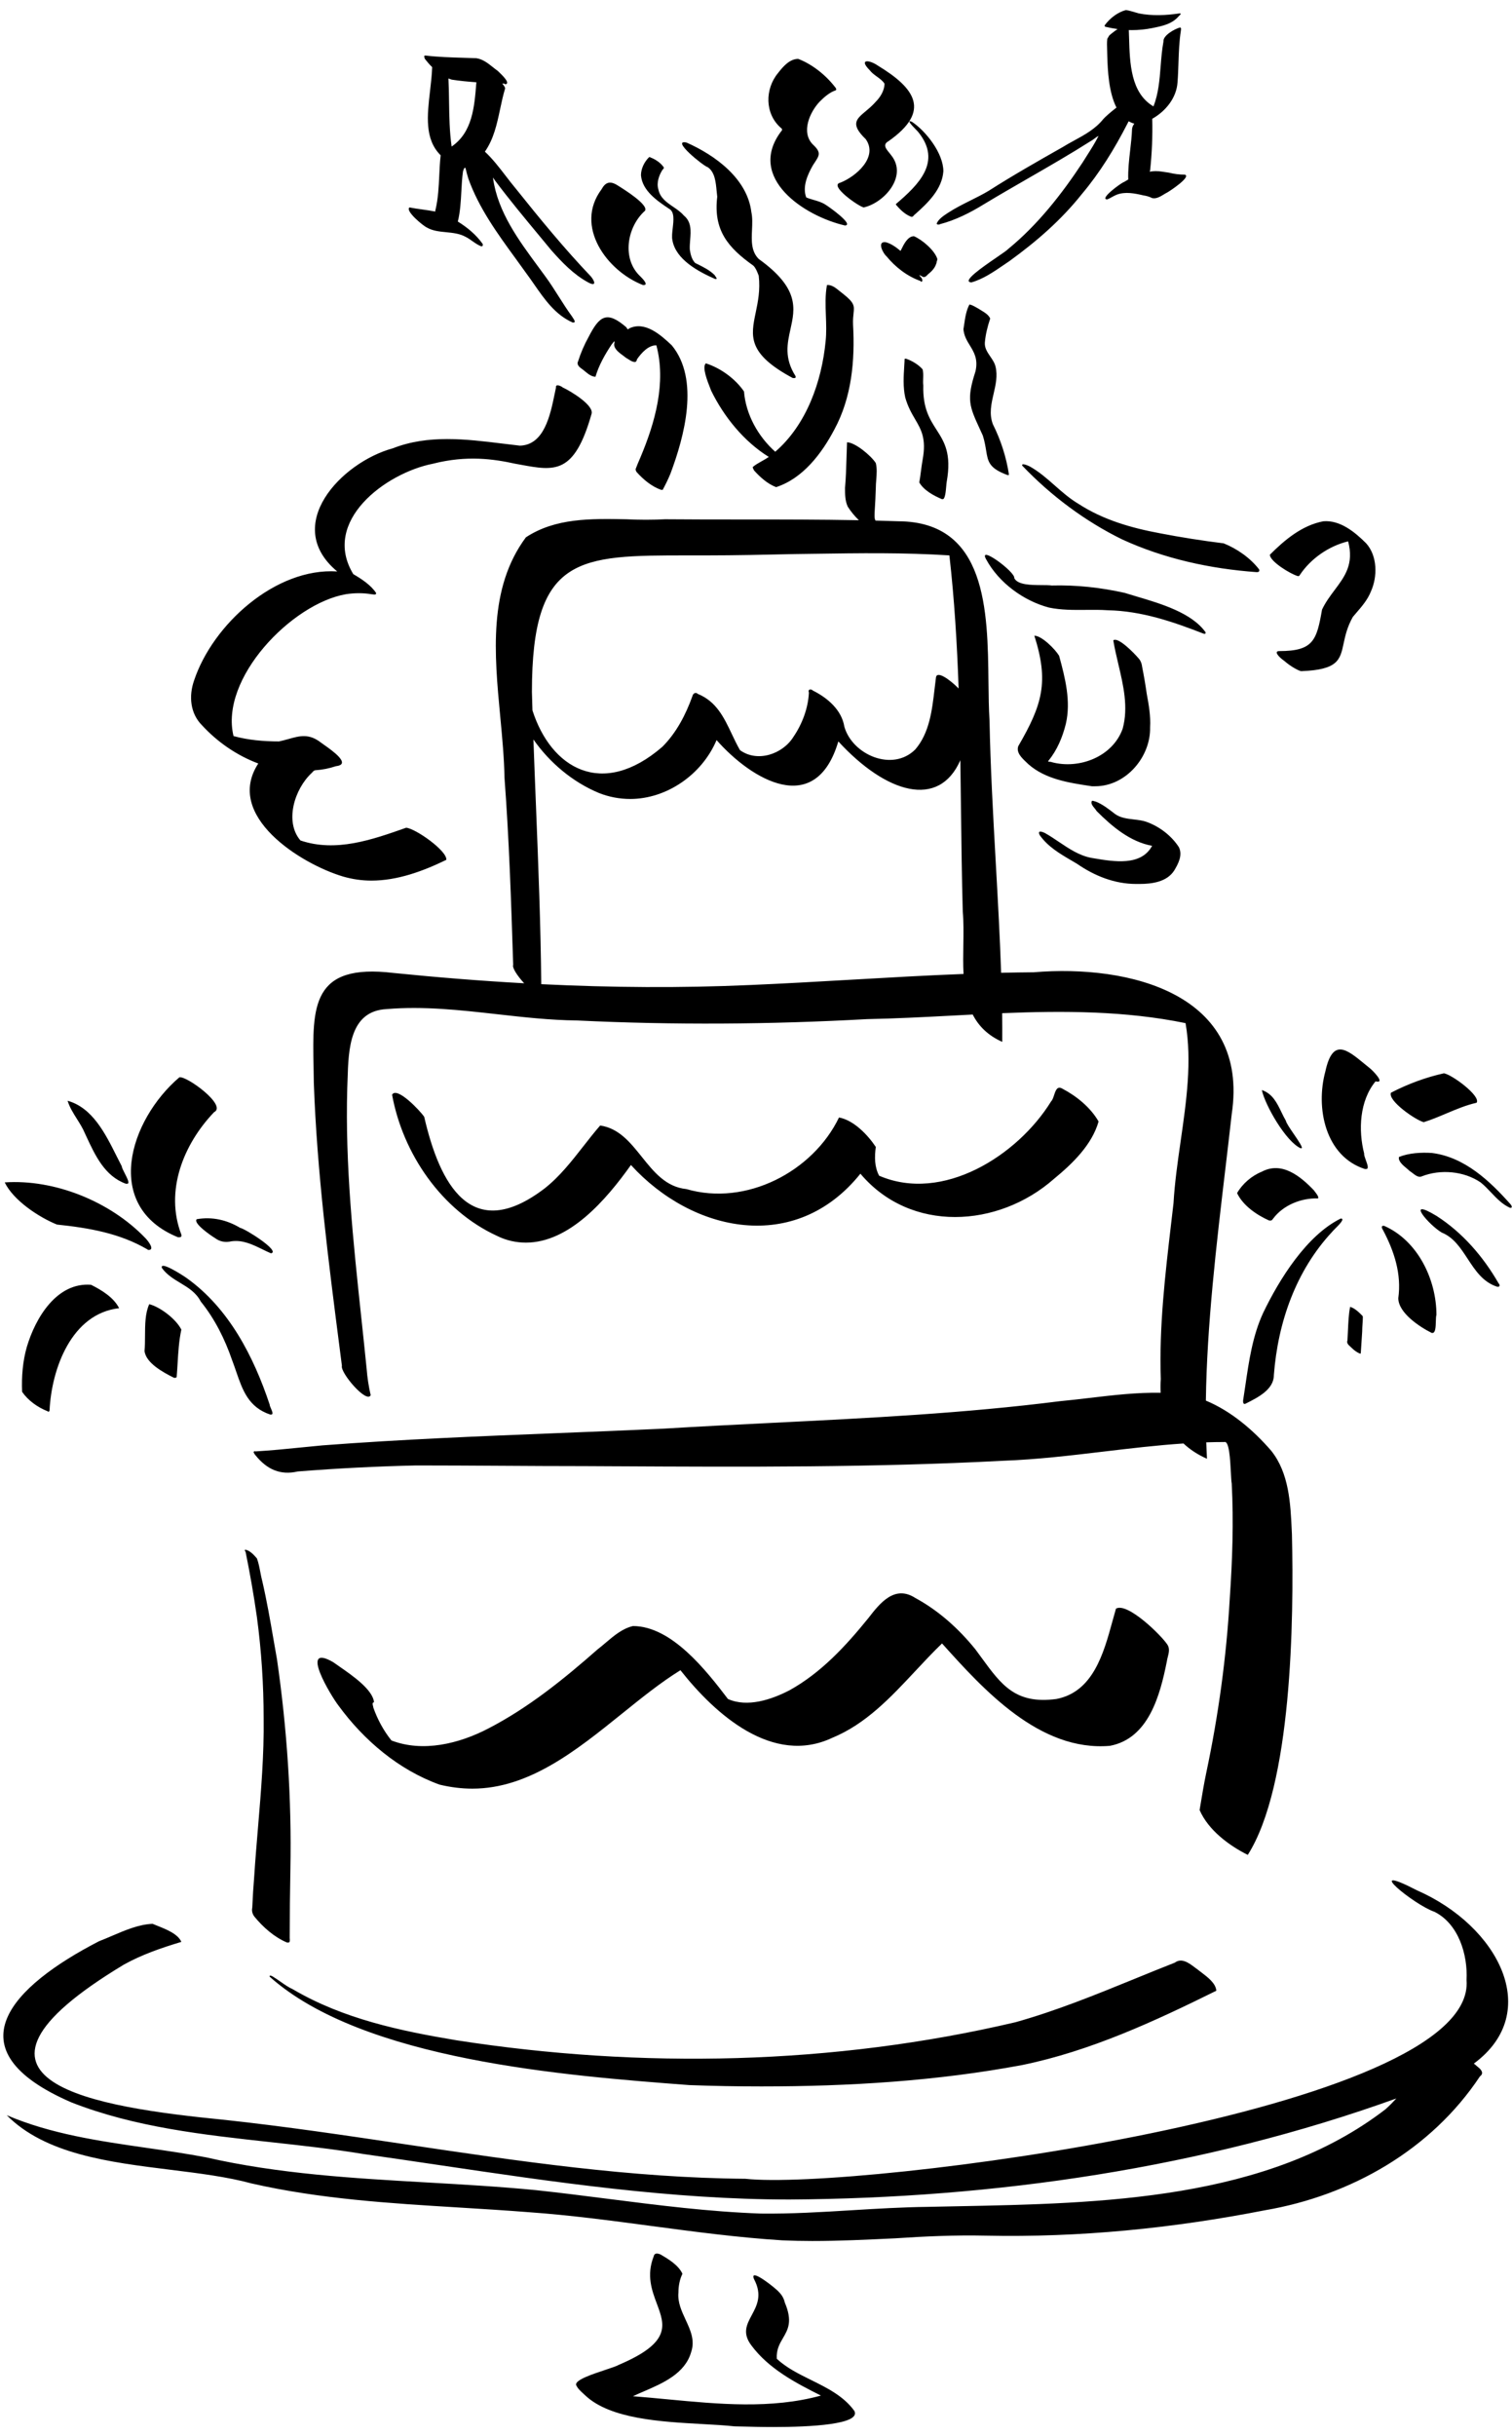 <svg width="113" height="182" viewBox="0 0 113 182" fill="none" xmlns="http://www.w3.org/2000/svg">
<path fill-rule="evenodd" clip-rule="evenodd" d="M82.603 2C82.553 1.95 82.553 1.95 82.553 1.9C82.953 1.35 83.553 0.9 84.153 0.75C84.385 0.789 84.616 0.857 84.871 0.932L84.871 0.932C84.946 0.954 85.023 0.977 85.103 1C86.103 1.2 87.153 1.15 88.153 1C88.325 1 88.202 1.11 88.132 1.173L88.132 1.173L88.132 1.173L88.132 1.173C88.121 1.184 88.11 1.193 88.103 1.2C87.603 1.8 86.853 1.95 86.103 2.1C85.603 2.2 85.103 2.25 84.603 2.25C84.522 2.25 84.442 2.249 84.362 2.246C84.37 2.441 84.376 2.643 84.382 2.849V2.849C84.437 4.727 84.502 6.947 86.203 7.95C86.578 7.013 86.66 5.977 86.742 4.942C86.791 4.321 86.841 3.7 86.953 3.1C86.903 2.65 87.803 2.15 88.203 2.05C88.277 2.087 88.269 2.152 88.26 2.223C88.257 2.248 88.253 2.274 88.253 2.3C88.128 3.083 88.101 3.886 88.073 4.696V4.696V4.697C88.057 5.179 88.041 5.665 88.003 6.15C87.928 7.312 87.123 8.305 86.113 8.877C86.145 10.168 86.091 11.459 85.953 12.75L85.944 12.767C85.933 12.786 85.922 12.806 85.91 12.825C85.99 12.813 86.071 12.805 86.153 12.8C86.453 12.762 86.753 12.809 87.053 12.856C87.153 12.872 87.253 12.887 87.353 12.9C87.753 13 88.153 13.05 88.553 13.05C89.053 13.2 87.403 14.3 87.203 14.4C87.132 14.435 87.056 14.482 86.975 14.531C86.714 14.69 86.409 14.876 86.103 14.8C85.903 14.7 85.687 14.633 85.453 14.6C84.803 14.45 84.103 14.3 83.453 14.55C83.328 14.6 83.216 14.662 83.103 14.725C82.991 14.787 82.878 14.85 82.753 14.9C82.103 14.9 83.803 13.65 84.003 13.6C84.108 13.536 84.213 13.473 84.32 13.412C84.297 12.692 84.38 11.961 84.463 11.234V11.233V11.233V11.233V11.233V11.233V11.233C84.524 10.702 84.585 10.172 84.603 9.65C84.617 9.499 84.68 9.363 84.772 9.24C84.62 9.196 84.48 9.136 84.351 9.061C84.317 9.125 84.284 9.188 84.253 9.25C83.303 11.1 82.203 12.9 80.853 14.5C79.303 16.45 77.453 18.05 75.453 19.5C75.304 19.599 75.155 19.702 75.005 19.805L75.005 19.805C74.251 20.321 73.479 20.85 72.603 21.1C71.817 21.064 73.431 19.956 74.508 19.217C74.938 18.922 75.282 18.686 75.353 18.6C77.553 16.8 79.353 14.5 80.903 12.15C81.013 11.972 81.127 11.793 81.241 11.614L81.241 11.613C81.543 11.139 81.85 10.658 82.103 10.15C82.003 10.2 81.903 10.275 81.803 10.35L81.803 10.35C81.703 10.425 81.603 10.5 81.503 10.55C79.969 11.524 78.399 12.428 76.825 13.335L76.825 13.335C75.733 13.964 74.639 14.595 73.553 15.25C72.503 15.9 71.403 16.45 70.253 16.75C70.203 16.8 70.003 16.8 70.003 16.7C70.144 16.37 70.508 16.129 70.8 15.935L70.853 15.9C71.403 15.543 71.968 15.261 72.532 14.979L72.532 14.979C72.993 14.749 73.453 14.52 73.903 14.25C75.703 13.1 77.553 12.05 79.403 11C79.685 10.825 79.978 10.665 80.27 10.505C81.069 10.069 81.868 9.632 82.453 8.9C82.579 8.753 82.985 8.388 83.44 8.038C82.857 6.895 82.785 5.246 82.753 4.2C82.753 4.048 82.748 3.896 82.742 3.747L82.742 3.746V3.746V3.746V3.746V3.746V3.746V3.746V3.746V3.746C82.731 3.452 82.72 3.165 82.753 2.9C82.778 2.85 82.803 2.813 82.828 2.775L82.828 2.775C82.853 2.737 82.878 2.7 82.903 2.65C82.963 2.59 83.231 2.37 83.521 2.173C83.212 2.129 82.907 2.07 82.603 2ZM37.703 6.25L37.655 6.248L37.535 6.244C37.661 6.39 37.743 6.517 37.753 6.6C37.599 7.107 37.488 7.629 37.377 8.149L37.377 8.149L37.377 8.149C37.138 9.272 36.9 10.387 36.239 11.332C36.818 11.872 37.304 12.505 37.791 13.137C38.041 13.463 38.291 13.787 38.553 14.1C40.353 16.35 42.153 18.55 44.153 20.65C44.453 21 44.603 21.45 43.953 21.1C42.853 20.5 42.003 19.6 41.203 18.7C40.903 18.335 40.6 17.97 40.296 17.604L40.296 17.604L40.296 17.604L40.296 17.604L40.296 17.604L40.296 17.604C39.185 16.265 38.063 14.914 37.003 13.5C36.987 13.483 36.959 13.439 36.931 13.395L36.931 13.395L36.931 13.394C36.875 13.306 36.82 13.217 36.853 13.35C37.21 15.848 38.761 17.948 40.227 19.934L40.227 19.934C40.404 20.174 40.581 20.413 40.753 20.65C41.103 21.125 41.428 21.637 41.753 22.15L41.753 22.15L41.753 22.15L41.753 22.15L41.753 22.15L41.753 22.15L41.753 22.15C42.078 22.663 42.403 23.175 42.753 23.65C42.764 23.671 42.785 23.702 42.809 23.739C42.904 23.88 43.051 24.1 42.853 24.1H42.803C41.508 23.533 40.704 22.377 39.915 21.241L39.915 21.241C39.729 20.973 39.544 20.707 39.353 20.45C39.086 20.074 38.813 19.699 38.539 19.323L38.539 19.323C37.175 17.452 35.794 15.557 35.003 13.35C34.92 13.085 34.849 12.815 34.786 12.542C34.758 12.545 34.73 12.548 34.701 12.549C34.703 12.566 34.703 12.583 34.703 12.6C34.691 12.598 34.68 12.597 34.668 12.595C34.657 12.657 34.636 12.725 34.603 12.8C34.533 13.292 34.506 13.797 34.479 14.305C34.438 15.056 34.398 15.816 34.216 16.555C34.924 16.992 35.579 17.536 36.053 18.2C36.103 18.25 36.103 18.4 36.003 18.4H35.953C35.729 18.316 35.521 18.169 35.311 18.022C35.146 17.905 34.979 17.788 34.803 17.7C34.355 17.451 33.844 17.4 33.339 17.35C32.831 17.3 32.33 17.251 31.903 17C31.653 16.9 30.253 15.75 30.603 15.5C30.916 15.562 31.236 15.608 31.562 15.653L31.563 15.653C31.882 15.698 32.205 15.744 32.531 15.807C32.528 15.753 32.535 15.701 32.553 15.65C32.748 14.817 32.788 13.969 32.828 13.122V13.122C32.852 12.614 32.876 12.107 32.933 11.604C31.72 10.404 31.927 8.623 32.138 6.803V6.803V6.803V6.803V6.803V6.803V6.803V6.803V6.802V6.802V6.802V6.802V6.802L32.138 6.802C32.208 6.206 32.278 5.604 32.298 5.018C32.098 4.821 31.915 4.61 31.753 4.4L31.739 4.359C31.696 4.232 31.667 4.15 31.803 4.15C32.736 4.262 33.697 4.29 34.644 4.318C34.966 4.328 35.286 4.337 35.603 4.35C36.089 4.425 36.462 4.722 36.829 5.014C36.953 5.113 37.077 5.211 37.203 5.3C37.218 5.315 37.241 5.337 37.269 5.363L37.269 5.363L37.27 5.364L37.27 5.364L37.27 5.364C37.522 5.605 38.203 6.255 37.753 6.3L37.703 6.25ZM33.559 7.576V7.576V7.576C33.577 8.704 33.594 9.837 33.753 10.95C35.307 9.887 35.456 7.987 35.596 6.209L35.601 6.148C34.981 6.104 34.362 6.044 33.753 5.95C33.673 5.925 33.593 5.896 33.514 5.863C33.542 6.429 33.551 7.001 33.559 7.573V7.573V7.573V7.574V7.574V7.574V7.574V7.574V7.574V7.574V7.574V7.574V7.574V7.574V7.574V7.575V7.575V7.575V7.575V7.575V7.575V7.575V7.575V7.575V7.575V7.575V7.575V7.576V7.576V7.576V7.576V7.576V7.576ZM58.353 9.55C58.503 9.65 58.453 9.75 58.353 9.85C55.803 13.3 60.103 16.15 63.153 16.85C63.853 16.8 61.953 15.45 61.703 15.3C61.429 15.117 61.118 15.027 60.815 14.94C60.62 14.883 60.429 14.828 60.253 14.75C59.953 13.95 60.353 13.05 60.753 12.35C60.796 12.284 60.837 12.222 60.875 12.164C61.242 11.608 61.387 11.389 60.753 10.8C59.853 9.9 60.503 8.4 61.253 7.6C61.603 7.25 62.003 6.9 62.453 6.75C62.553 6.7 62.453 6.55 62.403 6.5C61.703 5.6 60.703 4.8 59.653 4.4C59.003 4.4 58.503 5 58.153 5.45C57.153 6.65 57.153 8.5 58.353 9.55ZM62.803 13.65C63.953 13.2 65.653 11.75 64.703 10.4C63.542 9.277 63.98 8.91 64.693 8.314C64.932 8.114 65.202 7.889 65.453 7.6C65.803 7.25 66.103 6.75 66.103 6.25C65.973 6.041 65.76 5.886 65.544 5.73C65.347 5.586 65.146 5.441 65.003 5.25C64.153 4.4 64.953 4.45 65.603 4.9C68.403 6.6 69.603 8.3 66.403 10.55C65.951 10.797 66.209 11.111 66.454 11.41C66.507 11.474 66.559 11.538 66.603 11.6C67.853 13.15 66.103 15.15 64.553 15.5C64.203 15.45 61.903 13.85 62.803 13.65ZM67.053 15.4C67.353 15.75 67.703 16.05 68.103 16.2H68.153C68.21 16.2 68.251 16.152 68.293 16.101C68.326 16.062 68.36 16.022 68.403 16C69.353 15.15 70.403 14.15 70.503 12.8C70.503 11.45 69.203 9.8 68.153 9.1C67.711 8.916 68.138 9.356 68.433 9.661C68.539 9.769 68.627 9.861 68.653 9.9C70.403 12.1 68.653 13.8 66.953 15.25C66.953 15.3 67.003 15.35 67.053 15.4ZM56.478 23.355C56.111 25.119 55.841 26.423 59.253 28.25H59.353C59.403 28.25 59.503 28.25 59.453 28.1C58.597 26.754 58.838 25.666 59.075 24.599C59.419 23.048 59.753 21.541 56.703 19.35C56.129 18.776 56.165 17.977 56.202 17.176C56.223 16.722 56.244 16.266 56.153 15.85C55.853 13.35 53.453 11.6 51.303 10.65C50.103 10.4 52.553 12.4 52.903 12.5C53.427 12.863 53.496 13.614 53.556 14.259C53.57 14.415 53.584 14.564 53.603 14.7C53.303 17.2 54.403 18.5 56.303 19.85C56.479 20.025 56.577 20.278 56.666 20.506L56.683 20.549L56.703 20.6C56.828 21.672 56.643 22.56 56.478 23.355ZM53.453 20.85C52.203 20.3 50.503 19.4 50.253 17.95C50.199 17.714 50.237 17.385 50.276 17.046C50.344 16.451 50.417 15.823 50.003 15.6C49.103 15 48.003 14.25 47.903 13.1C47.903 12.6 48.153 12.1 48.503 11.75C48.535 11.719 48.586 11.746 48.632 11.771C48.659 11.786 48.685 11.8 48.703 11.8C49.053 11.95 49.403 12.2 49.603 12.5C49.653 12.55 49.553 12.65 49.503 12.7L49.503 12.7C49.253 13.1 49.053 13.65 49.203 14.15C49.33 14.783 49.817 15.115 50.31 15.452C50.595 15.647 50.883 15.843 51.103 16.1C51.687 16.574 51.632 17.26 51.579 17.927C51.559 18.175 51.54 18.42 51.553 18.65C51.603 19 51.703 19.4 51.953 19.65C52.003 19.675 52.053 19.7 52.104 19.725C52.561 19.951 53.043 20.19 53.403 20.55C53.417 20.577 53.442 20.613 53.468 20.649C53.537 20.745 53.612 20.85 53.503 20.85H53.453ZM44.953 14.15C42.903 16.9 45.353 20.25 48.053 21.3H48.103C48.503 21.3 48.003 20.8 47.853 20.65C46.453 19.35 46.853 16.95 48.203 15.75C48.496 15.312 46.651 14.161 46.187 13.871L46.153 13.85C45.603 13.5 45.253 13.6 44.953 14.15ZM71.82 60.49V60.491C71.851 63.032 71.882 65.57 71.953 68.1C72.022 68.885 72.009 69.733 71.996 70.595C71.984 71.322 71.973 72.059 72.01 72.776C69.196 72.884 66.382 73.046 63.568 73.208C61.08 73.351 58.592 73.494 56.103 73.6C50.885 73.835 45.667 73.794 40.45 73.539C40.41 69.115 40.234 64.707 40.059 60.295L40.059 60.293C39.992 58.614 39.925 56.935 39.865 55.254C41.085 56.998 42.803 58.438 44.753 59.25C45.503 59.55 46.303 59.7 47.103 59.7C49.803 59.7 52.453 57.9 53.553 55.3C56.153 58.25 60.953 61.15 62.653 55.4C66.221 59.285 70.165 60.467 71.772 56.804C71.791 58.033 71.806 59.262 71.82 60.49ZM74.421 64.498C74.575 67.26 74.729 70.014 74.82 72.688C75.631 72.669 76.442 72.656 77.253 72.65C84.403 72.05 93.403 74.25 92.053 83.25C91.904 84.577 91.745 85.922 91.585 87.279L91.584 87.282C90.902 93.052 90.196 99.027 90.121 104.655C92.015 105.443 93.68 106.87 95.003 108.4C96.341 110.073 96.446 112.339 96.54 114.37L96.553 114.65C96.703 121.1 96.553 133.4 93.253 138.6C91.853 137.9 90.303 136.75 89.653 135.25C89.674 135.122 89.696 134.994 89.717 134.864C89.847 134.08 89.982 133.265 90.153 132.45C91.053 128.2 91.653 123.85 91.903 119.5C92.103 116.6 92.203 113.7 92.053 110.85C92.026 110.712 92.01 110.403 91.99 110.03L91.99 110.03C91.939 109.053 91.865 107.641 91.503 107.75C91.051 107.75 90.6 107.758 90.149 107.773C90.163 108.184 90.181 108.594 90.203 109C89.517 108.698 88.932 108.313 88.449 107.858C86.456 107.991 84.472 108.227 82.486 108.463C79.983 108.761 77.479 109.059 74.953 109.15C65.293 109.661 55.589 109.611 45.923 109.561L45.913 109.561L45.904 109.561L45.894 109.561L45.885 109.561L45.876 109.561L45.866 109.561C45.145 109.557 44.424 109.554 43.703 109.55C41.603 109.55 39.503 109.538 37.403 109.525C35.303 109.513 33.203 109.5 31.103 109.5C28.137 109.567 25.187 109.717 22.253 109.95C20.953 110.25 19.953 109.8 19.103 108.75C19.053 108.7 18.953 108.55 18.953 108.5C18.991 108.425 19.028 108.434 19.066 108.444C19.078 108.447 19.091 108.45 19.103 108.45C20.255 108.382 21.384 108.269 22.505 108.156L22.506 108.156L22.506 108.156L22.506 108.156L22.506 108.156L22.506 108.156L22.507 108.156L22.507 108.156L22.507 108.156L22.508 108.156L22.508 108.155L22.508 108.155L22.508 108.155L22.508 108.155L22.509 108.155L22.509 108.155L22.509 108.155L22.509 108.155L22.509 108.155L22.51 108.155L22.51 108.155L22.51 108.155L22.51 108.155L22.511 108.155L22.511 108.155L22.511 108.155L22.511 108.155L22.512 108.155L22.512 108.155L22.512 108.155L22.512 108.155L22.512 108.155L22.513 108.155L22.513 108.155L22.513 108.155L22.513 108.155L22.514 108.155C23.045 108.101 23.574 108.048 24.103 108C29.988 107.55 35.872 107.316 41.757 107.081C44.372 106.977 46.988 106.873 49.603 106.75C52.328 106.584 55.056 106.449 57.787 106.313C64.927 105.959 72.078 105.604 79.203 104.7C79.936 104.631 80.674 104.544 81.416 104.457C83.186 104.248 84.974 104.037 86.744 104.07C86.724 103.739 86.727 103.398 86.753 103.05C86.62 99.141 87.079 95.231 87.533 91.357L87.533 91.357C87.591 90.871 87.647 90.385 87.703 89.9C87.79 88.381 88.013 86.826 88.237 85.263C88.664 82.297 89.094 79.298 88.603 76.45C84.102 75.527 79.5 75.519 74.895 75.707C74.905 76.43 74.908 77.145 74.903 77.85C73.815 77.362 73.128 76.652 72.696 75.808C72.175 75.835 71.655 75.862 71.134 75.889C69.016 76 66.903 76.11 64.803 76.15C57.553 76.55 50.353 76.6 43.103 76.25C41.115 76.229 39.136 76.007 37.158 75.784H37.158H37.158H37.158H37.158H37.158H37.158H37.158H37.158H37.158H37.158H37.158H37.157H37.157H37.157H37.157H37.157H37.157H37.157H37.157H37.157H37.157H37.157H37.157H37.157H37.157H37.157H37.157H37.156H37.156H37.156H37.156H37.156H37.156H37.156H37.156H37.156H37.156H37.156H37.156H37.156H37.156H37.155H37.155H37.155H37.155H37.155H37.155H37.155H37.155H37.155H37.155H37.155H37.155H37.155H37.155C34.408 75.476 31.664 75.167 28.903 75.4C26.13 75.536 26.044 78.4 25.976 80.648L25.976 80.648L25.976 80.648L25.976 80.648C25.969 80.873 25.962 81.091 25.953 81.3C25.789 87.079 26.398 92.79 27.008 98.517L27.008 98.517L27.008 98.518L27.009 98.518L27.009 98.519L27.009 98.519L27.009 98.52L27.009 98.521L27.009 98.522C27.143 99.781 27.277 101.039 27.403 102.3C27.453 102.95 27.553 103.6 27.703 104.25C27.403 104.9 25.403 102.55 25.553 102.05L25.396 100.83C24.545 94.231 23.689 87.588 23.453 80.9C23.449 80.494 23.442 80.096 23.434 79.707C23.346 75.209 23.283 71.964 29.403 72.7C32.661 73.029 35.918 73.292 39.176 73.472C38.687 72.946 38.265 72.322 38.353 72.1L38.35 71.989C38.201 67.375 38.05 62.713 37.703 58.1C37.678 56.64 37.534 55.113 37.388 53.565C36.944 48.856 36.481 43.951 39.303 40.15C41.503 38.7 44.153 38.75 46.803 38.8C47.803 38.85 48.753 38.85 49.703 38.8C51.637 38.817 53.575 38.817 55.516 38.817H55.517C58.407 38.817 61.301 38.817 64.187 38.872C63.869 38.561 63.587 38.221 63.353 37.85C63.153 37.4 63.153 36.95 63.153 36.45C63.22 35.713 63.242 34.954 63.265 34.187L63.265 34.187C63.276 33.809 63.287 33.429 63.303 33.05C63.903 33.05 65.103 34.05 65.453 34.6C65.553 34.998 65.52 35.419 65.487 35.846L65.487 35.846C65.47 36.063 65.453 36.282 65.453 36.5C65.435 37.13 65.407 37.586 65.386 37.924C65.35 38.511 65.335 38.74 65.434 38.899C66.007 38.913 66.581 38.93 67.153 38.95C73.74 38.992 73.814 45.617 73.874 50.967C73.886 51.993 73.897 52.973 73.953 53.85C74.019 57.3 74.22 60.904 74.421 64.498L74.421 64.498ZM71.643 51.444C71.527 48.117 71.328 44.798 70.953 41.5C67.585 41.281 64.216 41.331 60.847 41.38H60.847C60.366 41.387 59.885 41.394 59.403 41.4C57.203 41.45 54.953 41.5 52.753 41.5H51.403H51.403C43.253 41.5 39.753 41.5 39.753 51.7C39.766 52.16 39.779 52.62 39.793 53.079C41.169 57.389 44.989 59.705 49.503 55.8C50.553 54.75 51.253 53.4 51.753 52C51.803 51.8 52.003 51.7 52.153 51.85C53.54 52.412 54.112 53.621 54.691 54.844L54.691 54.844C54.884 55.252 55.078 55.662 55.303 56.05C56.603 57 58.503 56.35 59.303 55.05C59.953 54.1 60.403 52.9 60.453 51.75C60.353 51.5 60.603 51.45 60.753 51.6C61.853 52.15 62.903 53.05 63.103 54.3C63.703 56.4 66.703 57.7 68.403 56C69.463 54.771 69.66 53.074 69.848 51.459L69.848 51.459V51.459L69.848 51.459C69.882 51.169 69.915 50.882 69.953 50.6C70.037 50.126 70.93 50.726 71.643 51.444ZM29.303 81.8C30.103 86.2 33.003 90.45 37.153 92.35C37.853 92.7 38.603 92.85 39.303 92.85C42.553 92.85 45.303 89.65 47.153 87.05C51.753 92.1 59.453 93.75 64.303 87.7C68.053 92.15 74.603 91.75 78.753 88.1C80.153 86.95 81.603 85.55 82.103 83.8C81.503 82.75 80.453 81.9 79.403 81.35C79.011 81.121 78.897 81.469 78.781 81.821C78.719 82.008 78.657 82.196 78.553 82.3C76.053 86.35 70.453 89.9 65.703 87.85C65.353 87.2 65.353 86.45 65.453 85.7C64.853 84.8 63.803 83.7 62.703 83.5C60.753 87.55 55.753 90.15 51.303 88.85C49.771 88.697 48.864 87.565 47.965 86.441C47.103 85.365 46.247 84.296 44.853 84.1C44.423 84.594 44.014 85.118 43.602 85.644C42.72 86.772 41.828 87.914 40.703 88.8C35.203 93 32.853 88.45 31.703 83.45C31.403 83 29.653 81.15 29.303 81.8ZM19.003 143.2C19.653 144 20.503 144.75 21.453 145.15H21.553C21.677 145.15 21.665 144.981 21.657 144.865C21.655 144.84 21.653 144.818 21.653 144.8C21.653 143.1 21.67 141.383 21.703 139.65C21.803 134.45 21.453 129.2 20.703 124C20.616 123.513 20.531 123.025 20.447 122.538L20.447 122.537C20.194 121.075 19.941 119.613 19.603 118.15C19.542 117.926 19.498 117.694 19.453 117.46L19.453 117.46C19.388 117.12 19.322 116.776 19.203 116.45C18.953 116.15 18.653 115.85 18.353 115.8C18.253 115.8 18.303 115.9 18.353 115.95C18.686 117.583 18.97 119.217 19.203 120.85C19.537 123.35 19.703 125.867 19.703 128.4C19.738 131.122 19.511 133.82 19.285 136.511L19.285 136.512C19.183 137.725 19.081 138.938 19.003 140.15C18.936 140.95 18.887 141.75 18.853 142.55C18.803 142.75 18.853 143 19.003 143.2ZM32.853 133.35C29.803 132.25 27.203 130.05 25.303 127.45C24.753 126.75 22.303 122.7 24.903 124.2C25.029 124.291 25.178 124.394 25.341 124.507C26.34 125.198 27.867 126.254 27.953 127.2C27.806 127.2 27.848 127.362 27.881 127.488C27.893 127.533 27.903 127.574 27.903 127.6C28.203 128.45 28.653 129.3 29.253 130.05C31.603 130.95 34.303 130.3 36.503 129.15C39.503 127.6 42.153 125.45 44.653 123.25C44.866 123.087 45.072 122.912 45.278 122.737C45.897 122.212 46.516 121.687 47.303 121.5C50.203 121.5 52.803 124.85 54.403 126.95C55.853 127.6 57.653 127 59.003 126.3C61.353 125 63.203 123 64.903 120.9C65.753 119.8 66.853 118.4 68.403 119.4C70.153 120.35 71.653 121.7 72.903 123.25C73.06 123.461 73.211 123.668 73.358 123.869C74.843 125.905 75.904 127.36 78.953 126.95C81.692 126.42 82.48 123.548 83.143 121.127C83.231 120.808 83.316 120.497 83.403 120.2C84.253 119.7 86.803 122.2 87.253 122.9C87.434 123.189 87.353 123.504 87.276 123.807C87.246 123.924 87.217 124.039 87.203 124.15C86.703 126.65 85.853 129.9 82.953 130.45C77.703 130.9 73.503 126.25 70.403 122.8C69.722 123.455 69.067 124.155 68.412 124.857C66.567 126.831 64.712 128.817 62.203 129.85C57.753 131.95 53.453 128.1 50.853 124.8C49.391 125.704 47.947 126.868 46.478 128.052C43.073 130.795 39.529 133.65 35.303 133.65C34.503 133.65 33.687 133.55 32.853 133.35ZM57.457 34.142C55.596 32.991 54.098 31.132 53.153 29.2C53.135 29.152 53.111 29.09 53.082 29.018C52.873 28.49 52.445 27.414 52.753 27.15C53.853 27.5 54.953 28.3 55.603 29.25C55.739 30.97 56.653 32.607 57.937 33.755C60.279 31.738 61.413 28.502 61.703 25.5C61.771 24.869 61.747 24.228 61.723 23.59C61.694 22.813 61.666 22.042 61.803 21.3C62.151 21.261 62.469 21.521 62.757 21.757C62.842 21.826 62.924 21.893 63.003 21.95C63.873 22.638 63.85 22.854 63.79 23.415C63.767 23.629 63.739 23.892 63.753 24.25C63.903 26.95 63.653 29.7 62.353 32.1C61.403 33.9 60.003 35.75 58.003 36.4C57.353 36.15 56.803 35.65 56.353 35.15C56.303 35.05 56.253 34.95 56.253 34.9C56.445 34.732 56.683 34.599 56.929 34.461C57.106 34.362 57.287 34.26 57.457 34.142ZM68.803 21C67.803 20.65 66.903 19.95 66.253 19.15C66.003 18.95 65.503 18 66.203 18.1C66.603 18.2 67.003 18.5 67.303 18.75C67.319 18.718 67.336 18.684 67.353 18.649C67.552 18.243 67.843 17.65 68.303 17.65C68.903 17.9 69.853 18.7 70.053 19.35C70.053 19.417 70.037 19.483 70.003 19.55C70.003 19.617 69.987 19.683 69.953 19.75C69.853 20.05 69.603 20.3 69.353 20.5C69.343 20.511 69.332 20.522 69.32 20.535C69.221 20.638 69.082 20.784 68.903 20.65C68.883 20.64 68.859 20.626 68.835 20.612C68.739 20.556 68.643 20.5 68.803 20.7C68.903 20.75 69.003 21.05 68.853 21.05C68.82 21.05 68.803 21.033 68.803 21ZM49.403 36.6C48.703 36.35 48.103 35.85 47.603 35.3C47.553 35.25 47.503 35.15 47.503 35.05C47.603 34.783 47.72 34.5 47.853 34.2C48.953 31.6 49.803 28.6 49.053 25.8C48.453 25.8 47.953 26.35 47.603 26.85C47.603 26.9 47.553 27.05 47.453 27.05C47.278 27.05 47.128 26.952 46.985 26.859C46.923 26.819 46.863 26.78 46.803 26.75C46.742 26.699 46.667 26.645 46.587 26.586C46.269 26.354 45.863 26.059 45.903 25.7C45.903 25.685 45.908 25.665 45.913 25.644C45.924 25.594 45.938 25.535 45.903 25.5L45.703 25.75C45.203 26.5 44.753 27.3 44.503 28.15C44.204 28.15 43.942 27.931 43.716 27.743C43.677 27.71 43.64 27.679 43.603 27.65C43.59 27.64 43.576 27.63 43.562 27.62L43.532 27.598C43.331 27.454 43.07 27.267 43.203 27C43.403 26.367 43.67 25.75 44.003 25.15C44.803 23.6 45.353 23.2 46.803 24.45C46.816 24.463 46.829 24.485 46.842 24.509C46.882 24.579 46.929 24.662 47.003 24.55C48.203 23.95 49.403 25.05 50.203 25.8C52.303 28.35 51.153 32.6 50.103 35.4C49.937 35.8 49.753 36.183 49.553 36.55C49.553 36.583 49.536 36.6 49.503 36.6H49.403ZM19.303 57.05C16.753 60.95 22.453 64.55 25.653 65.5C26.353 65.7 27.053 65.8 27.753 65.8C29.703 65.8 31.603 65.1 33.353 64.25C33.453 63.6 31.053 61.9 30.353 61.85C27.803 62.75 25.103 63.7 22.453 62.8C21.253 61.4 22.003 58.95 23.303 57.75C23.324 57.729 23.343 57.708 23.361 57.688C23.428 57.613 23.485 57.55 23.603 57.55C24.103 57.517 24.603 57.417 25.103 57.25C26.298 57.117 24.829 56.083 24.199 55.64C24.117 55.582 24.049 55.534 24.003 55.5C23.095 54.789 22.405 54.983 21.564 55.219C21.34 55.282 21.105 55.347 20.853 55.4C19.703 55.4 18.553 55.3 17.453 55C16.403 50.7 21.803 45.1 25.853 44.4C26.503 44.3 27.153 44.3 27.753 44.4C27.775 44.4 27.807 44.405 27.842 44.41C27.968 44.429 28.142 44.456 28.103 44.3C27.703 43.7 27.003 43.25 26.403 42.9C24.003 38.95 28.803 35.35 32.353 34.65C34.903 34 36.903 34.3 38.503 34.65C38.643 34.675 38.779 34.7 38.912 34.724L38.914 34.725L38.916 34.725L38.917 34.725C41.459 35.192 42.921 35.46 44.203 30.95C44.453 30.3 42.603 29.2 42.053 28.95C41.953 28.85 41.503 28.65 41.553 28.95C41.52 29.099 41.488 29.258 41.454 29.424C41.123 31.031 40.666 33.255 38.853 33.3C38.431 33.253 38.006 33.201 37.58 33.148C34.823 32.809 31.994 32.461 29.353 33.5C25.503 34.55 21.053 39.25 25.203 42.7C20.603 42.4 15.903 46.65 14.503 50.85C14.103 52 14.203 53.3 15.103 54.2C16.253 55.45 17.703 56.45 19.303 57.05ZM51.503 155.8L51.49 155.799C42.289 155.099 27.15 153.947 20.153 147.7C20.103 147.55 20.353 147.65 20.403 147.7C20.593 147.814 20.776 147.943 20.96 148.072C21.26 148.283 21.562 148.495 21.903 148.65C25.653 150.85 29.903 151.75 34.103 152.45C47.903 154.6 62.303 154.3 75.903 151.1C78.956 150.244 81.87 149.055 84.79 147.864L84.792 147.863C85.793 147.454 86.795 147.046 87.803 146.65C88.314 146.267 88.86 146.68 89.32 147.028C89.4 147.089 89.478 147.148 89.553 147.2L89.58 147.222L89.623 147.255C89.65 147.276 89.678 147.298 89.707 147.32L89.797 147.388C90.278 147.755 90.861 148.198 90.903 148.75C86.253 151.05 81.503 153.25 76.403 154.3C70.003 155.5 63.453 155.9 56.903 155.9C55.103 155.9 53.303 155.867 51.503 155.8ZM17.647 102.474C18.129 103.875 18.57 105.156 20.203 105.7H20.253C20.448 105.7 20.347 105.467 20.253 105.25C20.202 105.133 20.153 105.02 20.153 104.95C18.953 101.35 17.103 97.75 13.953 95.5C13.753 95.35 11.903 94.15 12.103 94.75C12.47 95.255 12.974 95.56 13.475 95.862C14.066 96.219 14.652 96.574 15.003 97.25C16.053 98.55 16.803 100.05 17.353 101.65C17.459 101.926 17.554 102.203 17.647 102.474ZM13.303 92.45C7.653 90.15 9.653 83.7 13.403 80.5C13.903 80.35 17.003 82.6 16.003 83.1C13.703 85.5 12.303 89 13.553 92.25C13.603 92.4 13.503 92.45 13.403 92.45H13.303ZM4.253 91.5C6.653 91.75 8.953 92.15 11.003 93.35C11.037 93.383 11.07 93.4 11.103 93.4C11.603 93.4 11.053 92.7 10.853 92.5C8.203 89.75 4.053 88.1 0.353 88.35C1.003 89.7 2.903 90.95 4.253 91.5ZM3.553 105.45C2.803 105.15 2.103 104.65 1.653 104C1.603 102.85 1.703 101.7 2.003 100.65C2.653 98.45 4.253 95.8 6.803 96C7.603 96.4 8.503 96.95 8.903 97.75C5.353 98.15 3.853 102.25 3.703 105.4C3.67 105.467 3.637 105.5 3.603 105.5C3.603 105.467 3.587 105.45 3.553 105.45ZM6.45 84.909C7.12 86.35 7.829 87.878 9.403 88.45H9.503C9.721 88.45 9.512 88.042 9.324 87.675C9.21 87.452 9.103 87.244 9.103 87.15C8.97 86.898 8.837 86.632 8.701 86.36C7.864 84.687 6.902 82.766 5.053 82.25C5.192 82.721 5.468 83.161 5.747 83.605C5.971 83.962 6.197 84.321 6.353 84.7L6.45 84.909ZM17.303 92.75C16.853 92.85 16.453 92.8 16.053 92.5C15.803 92.35 14.403 91.4 14.703 91.1C15.853 90.9 16.953 91.15 17.953 91.75C18.303 91.8 21.003 93.5 20.253 93.65C20.031 93.556 19.811 93.449 19.591 93.341C18.871 92.99 18.146 92.635 17.303 92.75ZM10.803 100.95C10.903 101.85 12.203 102.55 13.003 102.95H13.103C13.137 102.95 13.17 102.933 13.203 102.9C13.232 102.56 13.252 102.22 13.272 101.881C13.323 101.024 13.374 100.174 13.553 99.35C13.153 98.55 11.953 97.65 11.153 97.45C10.845 98.134 10.842 98.982 10.838 99.817C10.836 100.203 10.835 100.587 10.803 100.95ZM102.003 87.35C99.053 86.4 98.303 82.8 99.053 80.05C99.6 77.544 100.645 78.401 101.961 79.481C102.09 79.586 102.22 79.694 102.353 79.8C102.553 79.95 103.603 81 102.803 80.8C101.603 82.25 101.503 84.45 101.953 86.2C101.934 86.297 102.005 86.492 102.079 86.695C102.195 87.013 102.317 87.35 102.103 87.35H102.003ZM111.432 89.099C111.858 89.548 112.286 89.998 112.853 90.25H112.903C113.053 90.25 112.953 90.05 112.903 90C111.353 88.25 109.453 86.45 107.003 86.15C106.203 86.1 105.303 86.15 104.553 86.45C104.476 86.759 104.847 87.069 105.135 87.308C105.219 87.379 105.297 87.443 105.353 87.5C105.416 87.538 105.486 87.592 105.559 87.648C105.777 87.817 106.029 88.012 106.253 87.9C107.653 87.35 109.403 87.5 110.653 88.35C110.931 88.572 111.181 88.835 111.432 89.099ZM107.003 99.6C106.103 99.15 104.503 98.1 104.503 97C104.753 95.2 104.203 93.5 103.353 91.9C103.253 91.75 103.203 91.55 103.453 91.6C105.953 92.7 107.353 95.6 107.353 98.25C107.319 98.352 107.314 98.539 107.309 98.743C107.297 99.141 107.285 99.6 107.053 99.6H107.003ZM92.453 89.15C92.903 90.1 93.953 90.8 94.853 91.2H94.953C95.003 91.2 95.053 91.2 95.153 91.05C95.903 90.05 97.253 89.5 98.503 89.55C98.577 89.44 98.407 89.221 98.292 89.073L98.292 89.073C98.251 89.02 98.216 88.976 98.203 88.95C97.203 87.9 95.803 86.75 94.303 87.55C93.553 87.85 92.853 88.45 92.453 89.15ZM103.953 81.65C105.203 81 106.553 80.5 107.903 80.2C108.453 80.25 110.703 81.9 110.353 82.4C109.579 82.572 108.821 82.892 108.069 83.21C107.511 83.445 106.957 83.68 106.403 83.85C105.803 83.7 103.703 82.25 103.953 81.65ZM101.003 100.7C101.203 100.9 101.403 101.05 101.653 101.15C101.687 101.15 101.703 101.117 101.703 101.05C101.737 100.517 101.77 100 101.803 99.5C101.803 99.293 101.817 99.1 101.829 98.913C101.842 98.738 101.853 98.569 101.853 98.4C101.853 98.367 101.837 98.333 101.803 98.3C101.553 98.05 101.253 97.75 100.903 97.65C100.795 98.157 100.765 98.847 100.737 99.474C100.727 99.713 100.717 99.943 100.703 100.15C100.621 100.356 100.775 100.493 100.916 100.619L100.916 100.62C100.947 100.647 100.977 100.673 101.003 100.7ZM97.203 85.8C96.103 85.3 94.553 82.6 94.303 81.45C95.099 81.715 95.436 82.412 95.769 83.103C95.876 83.324 95.982 83.544 96.103 83.75C96.125 83.905 96.412 84.324 96.698 84.744L96.699 84.744L96.699 84.744C97.059 85.272 97.42 85.8 97.253 85.8H97.203ZM109.68 94.05C110.253 94.925 110.833 95.811 111.903 96.15H111.953C112.103 96.15 112.103 96 112.003 95.9C110.853 93.9 109.303 92.1 107.353 90.85C104.953 89.4 106.803 91.55 107.753 92.1C108.637 92.458 109.156 93.25 109.68 94.05ZM27.153 160.95C24.88 160.574 22.567 160.32 20.25 160.066C15.179 159.511 10.089 158.953 5.353 157.1C-3.797 153.15 0.903 148.4 7.403 145.05C7.723 144.927 8.046 144.789 8.372 144.649C9.368 144.223 10.386 143.788 11.403 143.75C11.514 143.797 11.636 143.846 11.764 143.897C12.446 144.17 13.301 144.511 13.553 145.1C12.053 145.55 10.603 146.05 9.253 146.8C-5.347 155.6 7.203 157.45 16.803 158.4C21.311 158.887 25.806 159.556 30.305 160.226C38.729 161.48 47.163 162.735 55.703 162.8C63.803 163.7 110.403 157.8 109.603 147.95C109.703 146.05 109.003 143.75 107.203 142.85C105.703 142.35 101.653 139.05 105.903 141.25C111.962 143.903 115.36 150.35 110.15 154.192C110.193 154.228 110.236 154.264 110.279 154.3C110.338 154.35 110.396 154.4 110.453 154.45C110.653 154.6 110.953 154.9 110.603 155.15C106.953 160.65 100.953 164.05 94.553 165.15C87.653 166.5 80.703 167.2 73.653 167.05C71.403 167 69.153 167.1 66.903 167.25L66.758 167.257L66.758 167.257C64.709 167.355 62.706 167.45 60.703 167.45C59.937 167.45 59.187 167.433 58.453 167.4C55.17 167.193 51.914 166.759 48.664 166.326C45.628 165.921 42.596 165.517 39.553 165.3C37.819 165.163 36.082 165.057 34.346 164.95H34.346H34.346H34.345H34.345H34.345H34.345H34.344H34.344H34.344H34.344H34.343H34.343C29.121 164.632 23.906 164.313 18.803 163.15C16.973 162.652 14.87 162.392 12.717 162.125C8.164 161.561 3.389 160.969 0.503 158.05C3.822 159.462 7.391 159.977 10.962 160.492C12.448 160.706 13.934 160.921 15.403 161.2C20.845 162.443 26.399 162.76 31.945 163.078L31.945 163.078L31.946 163.078L31.946 163.078L31.947 163.078L31.947 163.078L31.948 163.078L31.948 163.078L31.949 163.078L31.949 163.078L31.95 163.078L31.95 163.078L31.951 163.078C34.658 163.233 37.364 163.388 40.053 163.65C41.837 163.841 43.615 164.068 45.393 164.294C49.198 164.779 53.002 165.264 56.853 165.4C59.128 165.427 61.387 165.29 63.656 165.151C65.527 165.037 67.405 164.923 69.303 164.9C69.999 164.885 70.703 164.871 71.413 164.857C82.293 164.646 94.729 164.406 103.553 157.6C103.833 157.347 104.1 157.078 104.358 156.798C89.916 162.007 74.33 164.257 59.003 164.35C50.175 164.35 41.448 163.056 32.711 161.761C30.859 161.487 29.007 161.212 27.153 160.95ZM55.499 181.313H55.5L55.501 181.313L55.502 181.313L55.503 181.313L55.505 181.313C56.053 181.328 56.873 181.35 57.803 181.35C60.603 181.35 64.353 181.15 63.853 180.15C63.059 179.044 61.832 178.437 60.617 177.836L60.617 177.836C59.689 177.377 58.768 176.921 58.053 176.25C58.013 175.563 58.267 175.129 58.517 174.7C58.887 174.069 59.249 173.45 58.653 172.05C58.587 171.75 58.437 171.483 58.203 171.25C58.053 171.05 55.953 169.35 56.353 170.3C56.986 171.489 56.569 172.268 56.183 172.988C55.807 173.691 55.462 174.336 56.153 175.25C57.453 177 59.453 178.05 61.353 179C57.648 180.018 53.712 179.643 49.894 179.28C49.023 179.197 48.158 179.115 47.303 179.05C47.556 178.928 47.835 178.808 48.128 178.682C49.517 178.084 51.199 177.36 51.653 175.75C51.954 174.876 51.598 174.106 51.237 173.327C50.938 172.68 50.635 172.026 50.703 171.3C50.703 170.8 50.803 170.3 51.003 169.9C50.703 169.25 49.953 168.8 49.353 168.45C49.103 168.35 48.903 168.35 48.853 168.6C48.298 170.017 48.718 171.14 49.091 172.139C49.692 173.748 50.172 175.034 46.253 176.7C46.091 176.797 45.688 176.931 45.22 177.086C44.243 177.411 42.986 177.828 43.053 178.2C43.166 178.462 43.363 178.641 43.559 178.819C43.625 178.878 43.691 178.937 43.753 179C45.619 180.749 49.389 180.957 52.478 181.128C53.363 181.176 54.191 181.222 54.903 181.3C55.02 181.3 55.225 181.305 55.499 181.313ZM92.903 104.65C92.964 104.269 93.02 103.886 93.076 103.501C93.345 101.661 93.618 99.795 94.403 98.1C95.603 95.6 97.653 92.3 100.203 91.05C100.541 91.05 100.091 91.5 99.781 91.809C99.678 91.913 99.591 92 99.553 92.05C96.853 94.95 95.503 98.8 95.203 102.75C95.203 103.826 94.007 104.424 93.112 104.871L93.053 104.9H93.003C92.903 104.9 92.903 104.75 92.903 104.65ZM93.903 42.75C90.453 42.5 87.003 41.75 83.853 40.3C81.103 38.95 78.553 37.05 76.403 34.8C76.303 34.55 76.853 34.8 76.953 34.85C77.649 35.236 78.238 35.755 78.83 36.277L78.83 36.277L78.83 36.277L78.831 36.277L78.831 36.277C79.388 36.769 79.949 37.262 80.603 37.65C82.453 38.85 84.553 39.45 86.703 39.85C88.253 40.15 89.853 40.4 91.453 40.6C92.453 41 93.453 41.7 94.103 42.55C94.153 42.7 94.053 42.75 93.953 42.75H93.903ZM70.403 37.3C69.803 37.05 69.053 36.65 68.703 36.05C68.753 35.775 68.791 35.488 68.828 35.2C68.866 34.913 68.903 34.625 68.953 34.35C69.242 32.779 68.852 32.113 68.39 31.323C68.132 30.881 67.851 30.4 67.653 29.7C67.481 28.923 67.531 28.108 67.581 27.321C67.589 27.196 67.596 27.073 67.603 26.95V26.85C67.603 26.8 67.653 26.8 67.703 26.8C68.153 26.95 68.653 27.25 68.953 27.6C69.01 27.829 69.002 28.057 68.994 28.286C68.988 28.457 68.982 28.629 69.003 28.8C68.957 30.497 69.483 31.318 69.989 32.109C70.572 33.018 71.128 33.886 70.753 36C70.74 36.054 70.73 36.172 70.718 36.316C70.685 36.71 70.636 37.3 70.453 37.3H70.403ZM73.697 33.652C73.835 34.502 73.913 34.988 75.303 35.5H75.353C75.387 35.5 75.403 35.483 75.403 35.45C75.203 34.15 74.803 32.9 74.203 31.7C73.911 30.929 74.085 30.171 74.26 29.413C74.413 28.746 74.567 28.079 74.403 27.4C74.339 27.122 74.175 26.881 74.011 26.641C73.792 26.32 73.575 26.001 73.603 25.6C73.653 25 73.803 24.4 74.003 23.8C73.885 23.525 73.582 23.343 73.313 23.18C73.239 23.136 73.168 23.093 73.103 23.05C73.047 23.022 72.991 22.99 72.934 22.957C72.787 22.874 72.633 22.786 72.453 22.75C72.211 23.194 72.132 23.737 72.057 24.245V24.245C72.04 24.366 72.022 24.485 72.003 24.6C72.044 25.093 72.263 25.452 72.482 25.81C72.796 26.324 73.109 26.837 72.903 27.75C72.216 29.856 72.452 30.369 73.226 32.054L73.227 32.055C73.298 32.209 73.373 32.374 73.453 32.55C73.587 32.979 73.646 33.34 73.697 33.652ZM81.603 58.75L81.49 58.733C79.872 58.488 78.124 58.224 76.853 57.1C76.805 57.052 76.752 57.002 76.697 56.95C76.353 56.624 75.931 56.224 76.103 55.75C77.903 52.65 78.403 50.95 77.303 47.5C77.853 47.5 78.853 48.5 79.153 49C79.603 50.65 80.053 52.4 79.653 54.1C79.403 55.1 79.003 56.05 78.353 56.85C78.293 56.91 78.378 56.916 78.466 56.922C78.524 56.926 78.583 56.93 78.603 56.95C80.653 57.5 83.153 56.55 83.903 54.45C84.34 52.85 83.956 51.223 83.58 49.627C83.439 49.03 83.299 48.436 83.203 47.85C83.553 47.55 84.803 48.85 85.053 49.15C85.22 49.317 85.32 49.533 85.353 49.8C85.487 50.467 85.603 51.15 85.703 51.85C85.853 52.65 86.003 53.5 85.953 54.35C86.003 56.55 84.153 58.75 81.853 58.75H81.603ZM80.503 64.55C81.803 65.45 83.303 66.05 84.903 66.05H85.153C86.103 66.05 87.203 65.9 87.753 65.05C88.053 64.55 88.403 63.9 88.103 63.3C87.553 62.45 86.653 61.75 85.653 61.4C85.367 61.304 85.051 61.267 84.734 61.23C84.221 61.17 83.705 61.109 83.303 60.8C82.853 60.45 82.403 60.1 81.903 59.9C81.886 59.9 81.853 59.889 81.814 59.876C81.737 59.85 81.636 59.817 81.603 59.85C81.498 60.025 81.663 60.225 81.805 60.397C81.866 60.471 81.923 60.54 81.953 60.6C83.103 61.75 84.453 62.9 86.103 63.2C85.29 64.731 83.24 64.385 81.75 64.133L81.553 64.1C80.653 63.927 79.897 63.418 79.135 62.906L79.135 62.906C78.797 62.678 78.457 62.45 78.103 62.25C77.903 62.15 77.503 62 77.703 62.4C78.307 63.263 79.21 63.791 80.088 64.305C80.228 64.387 80.366 64.468 80.503 64.55ZM96.003 49.4C95.503 49.05 95.203 48.65 95.603 48.65C98.153 48.65 98.403 47.85 98.803 45.55C99.066 44.993 99.415 44.527 99.753 44.077C100.506 43.071 101.202 42.142 100.753 40.45C99.303 40.8 97.953 41.75 97.153 42.95C97.103 43.05 97.053 43.05 97.003 43.05C96.453 42.9 94.903 41.95 94.903 41.45C96.003 40.35 97.303 39.25 98.903 38.95C100.153 38.85 101.253 39.75 102.103 40.6C102.953 41.55 102.953 43.1 102.453 44.2C102.207 44.815 101.794 45.295 101.377 45.778C101.285 45.885 101.193 45.992 101.103 46.1C100.678 46.855 100.536 47.521 100.415 48.084C100.153 49.31 99.995 50.047 97.253 50.15C97.103 50.15 96.453 49.8 96.003 49.4ZM82.803 45.6C85.303 45.65 87.653 46.45 89.953 47.35C89.976 47.35 89.996 47.352 90.013 47.355C90.073 47.362 90.103 47.366 90.103 47.25C89.074 45.792 86.759 45.107 84.922 44.563C84.617 44.472 84.324 44.386 84.053 44.3C82.253 43.9 80.453 43.7 78.603 43.75C78.414 43.723 78.147 43.721 77.852 43.72C77.058 43.716 76.058 43.71 75.803 43.2C75.903 42.75 73.053 40.65 73.703 41.8C74.653 43.55 76.503 44.9 78.403 45.4C79.31 45.587 80.236 45.58 81.157 45.572C81.709 45.567 82.26 45.562 82.803 45.6Z" fill="black"/>
</svg>
